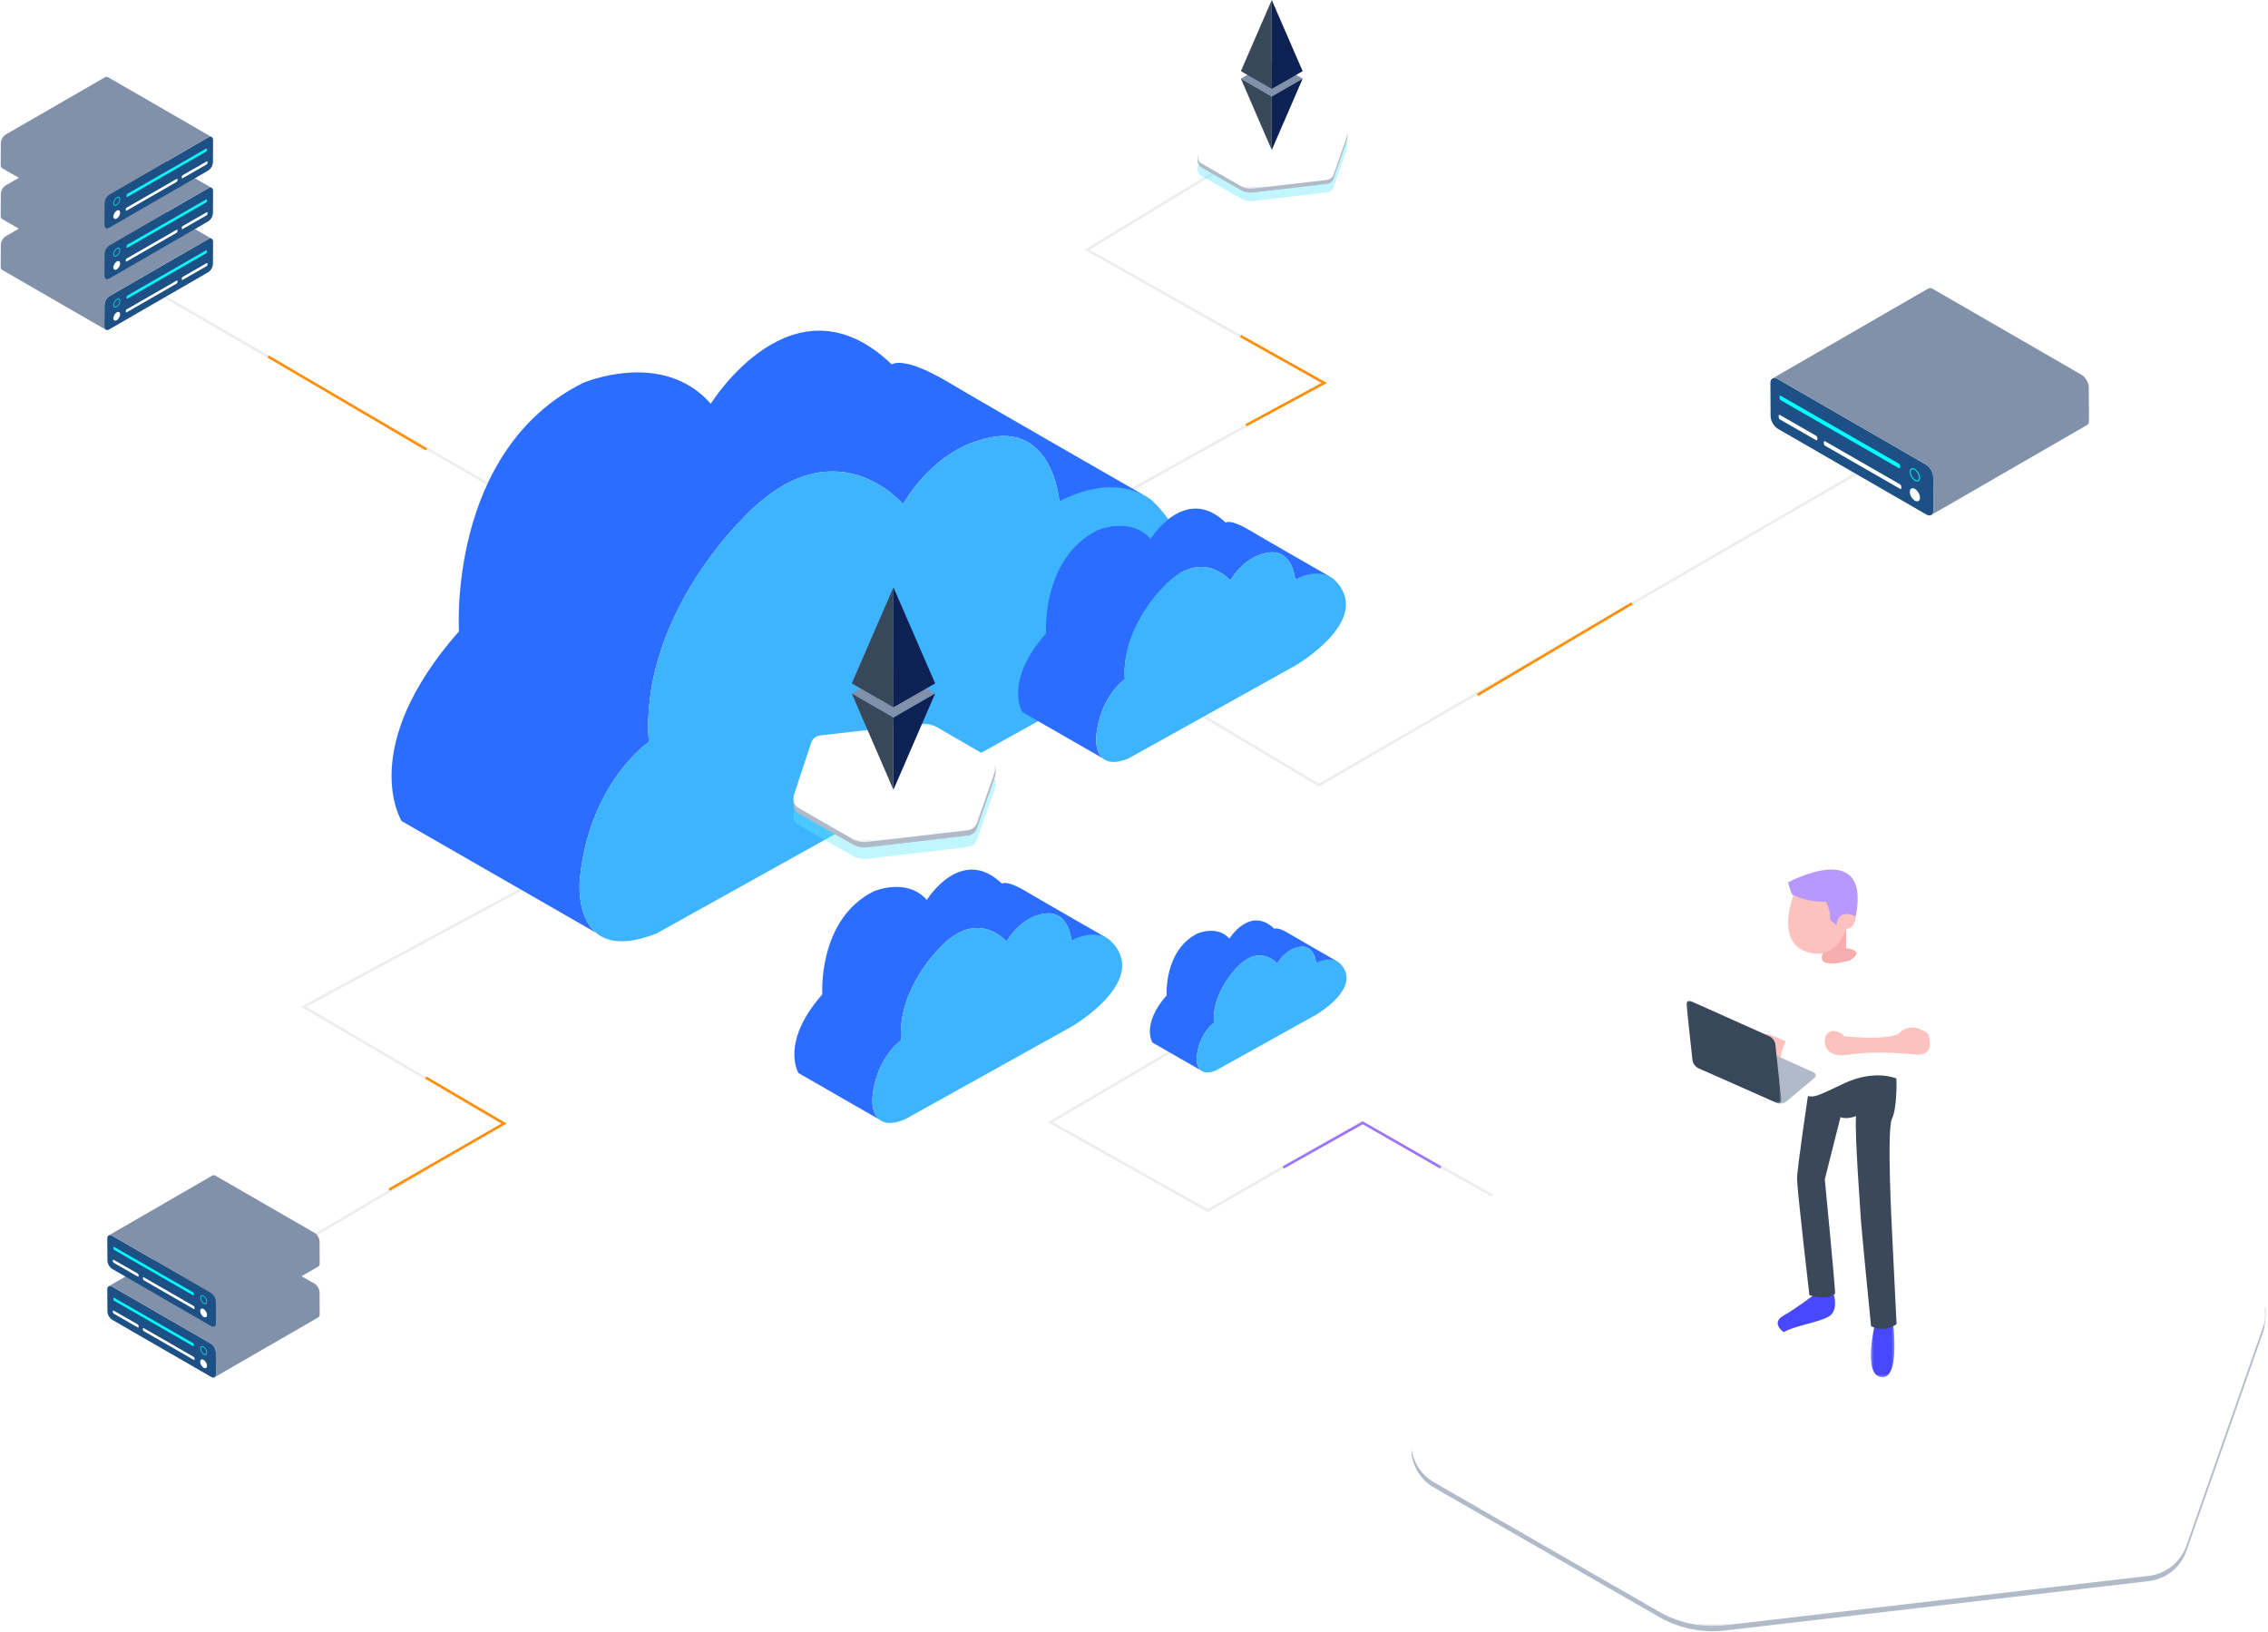 <?xml version="1.0" encoding="UTF-8"?>
<svg width="892px" height="642px" viewBox="0 0 892 642" version="1.1" xmlns="http://www.w3.org/2000/svg" xmlns:xlink="http://www.w3.org/1999/xlink">
    <!-- Generator: Sketch 52.4 (67378) - http://www.bohemiancoding.com/sketch -->
    <title>Concept</title>
    <desc>Created with Sketch.</desc>
    <defs>
        <polygon id="path-1" points="0 0.964 336.218 0.964 336.218 197.457 0 197.457"></polygon>
        <filter x="-56.5%" y="-96.7%" width="213.0%" height="293.4%" filterUnits="objectBoundingBox" id="filter-3">
            <feGaussianBlur stdDeviation="15" in="SourceGraphic"></feGaussianBlur>
        </filter>
        <polygon id="path-4" points="0 0.228 79.629 0.228 79.629 46.765 0 46.765"></polygon>
        <filter x="-76.3%" y="-130.5%" width="252.6%" height="361.1%" filterUnits="objectBoundingBox" id="filter-6">
            <feGaussianBlur stdDeviation="15" in="SourceGraphic"></feGaussianBlur>
        </filter>
        <polygon id="path-7" points="0 0.169 58.985 0.169 58.985 34.641 0 34.641"></polygon>
        <polygon id="path-9" points="0.287 0.128 9.593 0.128 9.593 21.672 0.287 21.672"></polygon>
        <polygon id="path-11" points="0.17 0.518 10.608 0.518 10.608 30.619 0.17 30.619"></polygon>
        <polygon id="path-13" points="13.627 0.025 50.933 0.025 50.933 40.308 13.627 40.308"></polygon>
    </defs>
    <g id="Blockchain-Cloud-Computing" stroke="none" stroke-width="1" fill="none" fill-rule="evenodd">
        <g transform="translate(-154, -129)" id="Concept">
            <g transform="translate(154, 129)">
                <g id="BG" transform="translate(51, 61)">
                    <g id="Line" opacity="0.1" stroke="#39475B">
                        <path d="M0.148,47.859 L184.109,154.328" id="Path-27"></path>
                        <polyline id="Path-28" points="437.496 0.184 376.586 37.215 469.242 89.641 372.254 143.68"></polyline>
                        <polyline id="Path-29" points="688.523 119.789 467.727 247.801 413.992 215.746"></polyline>
                        <polyline id="Path-30" points="41.73 443.172 146.887 381.043 68.434 334.969 175.59 277.16"></polyline>
                        <polyline id="Path-31" points="416.199 348.637 362.129 380.379 424.008 415.129 484.527 380.379 546.469 415.129"></polyline>
                    </g>
                    <g id="Effect" transform="translate(54, 71)">
                        <path d="M0.469,8.227 L62.711,44.762" id="Path-32" stroke="#FF8F00"></path>
                        <polyline id="Path-33" stroke="#FF8F00" points="62.43 291.795 93.264 309.893 48.045 335.896"></polyline>
                        <polyline id="Path-34" stroke="#FF8F00" points="382.951 0.172 415.838 18.611 385.029 35.256"></polyline>
                        <path d="M476.064,141.344 L536.869,105.307" id="Path-35" stroke="#FF8F00"></path>
                        <polyline id="Path-36" stroke="#9C73FF" points="399.721 327.174 430.986 309.604 461.623 327.174"></polyline>
                    </g>
                </g>
                <g id="Base" transform="translate(555, 442)">
                    <path d="M335.205,81.555 L304.912,168.001 C302.643,174.474 296.877,179.088 290.063,179.882 L123.565,199.285 C114.077,200.391 104.492,198.283 96.345,193.301 L8.575,142.84 C3.759,139.894 0.759,134.966 0.128,129.632 L1.724,118.411 C2.202,124.027 3.53,107.884 8.575,110.969 L96.345,161.429 C104.492,166.412 114.077,168.519 123.565,167.414 L290.063,148.011 C296.877,147.216 302.643,142.603 304.912,136.129 L334.056,68.341 C334.338,67.533 335.058,69.18 336.215,73.282 C335.986,77.529 335.649,80.286 335.205,81.555 Z" id="Fill-4" fill="#B1BAC9"></path>
                    <g id="Group-3" transform="translate(0, 0.043)">
                        <mask id="mask-2" fill="white">
                            <use xlink:href="#path-1"></use>
                        </mask>
                        <g id="Clip-2"></g>
                        <path d="M29.67,32.611 L0.905,119.802 C-1.705,127.711 1.473,136.379 8.577,140.725 L96.347,191.186 C104.494,196.168 114.079,198.276 123.569,197.17 L290.064,177.767 C296.879,176.973 302.645,172.359 304.913,165.886 L335.207,79.44 C338.06,71.302 334.715,62.29 327.248,57.979 L238.408,6.683 C230.483,2.107 221.296,0.199 212.202,1.239 L44.661,20.415 C37.713,21.212 31.865,25.971 29.67,32.611" id="Fill-1" fill="#FFFFFF" mask="url(#mask-2)"></path>
                    </g>
                </g>
                <g id="Cloud" transform="translate(153, 130)">
                    <g transform="translate(156, 120.5) scale(-1, 1) translate(-156, -120.5) ">
                        <path d="M48.37,67.144 C48.37,67.144 51.01,33.198 80.429,43.382 C80.429,43.382 97.025,47.153 109.849,68.276 C109.849,68.276 137.383,35.461 173.591,74.687 C173.591,74.687 213.573,113.536 209.801,161.815 C209.801,161.815 233.185,177.656 236.958,215.75 C236.958,215.75 238.506,230.059 230.689,236.797 L307.018,192.954 C307.018,192.954 325.025,164.396 284.49,118.309 C284.49,118.309 289.08,47.171 235.626,20.58 C235.626,20.58 204.332,7.159 185.453,28.815 C185.453,28.815 152.944,-23.83 114.264,13.341 C114.264,13.341 110.094,9.609 92.155,20.261 C74.216,30.912 15.5,64.526 15.5,64.526" id="Fill-42" fill="#2B6EFF"></path>
                        <path d="M48.37,148.991 C48.37,148.991 -27.983,104.943 11.637,67.101 C11.637,67.101 24.095,54.835 48.37,67.143 C48.37,67.143 51.01,33.198 80.429,43.381 C80.429,43.381 97.025,47.154 109.849,68.275 C109.849,68.275 137.383,35.461 173.591,74.688 C173.591,74.688 213.573,113.536 209.801,161.814 C209.801,161.814 233.185,177.656 236.958,215.75 C236.958,215.75 240.729,250.603 206.783,237.138 L48.37,148.991 Z" id="Fill-44" fill="#3EB4FF"></path>
                    </g>
                    <g transform="translate(311.73, 120) scale(-1, 1) translate(-311.73, -120) translate(247, 70)">
                        <path d="M20.071,27.86 C20.071,27.86 21.166,13.775 33.373,18.001 C33.373,18.001 40.259,19.565 45.581,28.33 C45.581,28.33 57.006,14.714 72.029,30.991 C72.029,30.991 88.619,47.11 87.054,67.143 C87.054,67.143 96.757,73.716 98.323,89.523 C98.323,89.523 98.965,95.46 95.722,98.256 L127.393,80.064 C127.393,80.064 134.865,68.214 118.046,49.091 C118.046,49.091 119.95,19.573 97.77,8.54 C97.77,8.54 84.785,2.971 76.951,11.957 C76.951,11.957 63.462,-9.888 47.412,5.536 C47.412,5.536 45.682,3.987 38.239,8.407 C30.795,12.826 6.432,26.774 6.432,26.774" id="Fill-42" fill="#2B6EFF"></path>
                        <path d="M20.071,61.822 C20.071,61.822 -11.611,43.545 4.828,27.843 C4.828,27.843 9.998,22.753 20.071,27.86 C20.071,27.86 21.166,13.775 33.373,18.001 C33.373,18.001 40.259,19.566 45.581,28.33 C45.581,28.33 57.006,14.714 72.029,30.991 C72.029,30.991 88.619,47.11 87.054,67.143 C87.054,67.143 96.757,73.716 98.323,89.523 C98.323,89.523 99.887,103.985 85.802,98.397 L20.071,61.822 Z" id="Fill-44" fill="#3EB4FF"></path>
                    </g>
                    <g id="Item" transform="translate(159, 101)">
                        <g id="Base" transform="translate(0, 53)">
                            <path d="M7.027,14.782 L0.214,35.432 C-0.404,37.305 0.349,39.358 2.031,40.387 L22.819,52.338 C24.748,53.518 27.018,54.017 29.266,53.756 L68.698,49.16 C70.312,48.972 71.678,47.879 72.215,46.346 L79.39,25.873 C80.065,23.945 79.273,21.811 77.505,20.79 L56.464,8.641 C54.587,7.557 52.411,7.105 50.257,7.352 L10.577,11.893 C8.932,12.082 7.547,13.209 7.027,14.782" id="Fill-1" fill-opacity="0.39" fill="#61E8FF" filter="url(#filter-3)"></path>
                            <path d="M79.389,21.357 L72.215,41.831 C71.677,43.364 70.312,44.456 68.698,44.645 L29.265,49.24 C27.018,49.502 24.748,49.003 22.818,47.823 L2.031,35.872 C0.89,35.174 0.18,34.007 0.03,32.743 L0,29.542 C0.113,30.872 0.836,27.593 2.031,28.323 L22.818,40.274 C24.748,41.454 27.018,41.953 29.265,41.692 L68.698,37.096 C70.312,36.908 71.677,35.815 72.215,34.282 L79.389,17.138 C79.456,16.947 79.536,17.7 79.628,19.398 C79.574,20.403 79.494,21.056 79.389,21.357 Z" id="Fill-4" fill="#B1BAC9"></path>
                            <g id="Group-3" transform="translate(0, 0.418)">
                                <mask id="mask-5" fill="white">
                                    <use xlink:href="#path-4"></use>
                                </mask>
                                <g id="Clip-2"></g>
                                <path d="M7.027,7.723 L0.214,28.374 C-0.404,30.247 0.349,32.3 2.031,33.329 L22.819,45.28 C24.748,46.46 27.018,46.959 29.266,46.697 L68.698,42.102 C70.312,41.914 71.678,40.821 72.215,39.288 L79.39,18.814 C80.065,16.887 79.273,14.753 77.505,13.732 L56.464,1.583 C54.587,0.499 52.411,0.047 50.257,0.293 L10.577,4.835 C8.932,5.024 7.547,6.151 7.027,7.723" id="Fill-1" fill="#FFFFFF" mask="url(#mask-5)"></path>
                            </g>
                        </g>
                        <g id="ethereum" transform="translate(23, 0)">
                            <polygon id="Fill-1" fill="#8091A9" points="0 41.772 16.391 51.238 32.789 41.772 16.395 32.307"></polygon>
                            <polygon id="Fill-2" fill="#0D2155" points="16.391 51.238 16.391 79.629 32.796 41.775"></polygon>
                            <polygon id="Fill-3" fill="#39475B" points="16.391 79.629 16.391 51.238 0.003 41.775"></polygon>
                            <polygon id="Fill-4" fill="#0D2155" points="16.391 47.173 32.796 37.79 16.395 0.007"></polygon>
                            <polygon id="Fill-5" fill="#39475B" points="0.003 37.79 16.391 47.173 16.391 6.5591347e-05"></polygon>
                        </g>
                    </g>
                    <g transform="translate(223.73, 262) scale(-1, 1) translate(-223.73, -262) translate(159, 212)">
                        <path d="M20.071,27.86 C20.071,27.86 21.166,13.775 33.373,18.001 C33.373,18.001 40.259,19.565 45.581,28.33 C45.581,28.33 57.006,14.714 72.029,30.991 C72.029,30.991 88.619,47.11 87.054,67.143 C87.054,67.143 96.757,73.716 98.323,89.523 C98.323,89.523 98.965,95.46 95.722,98.256 L127.393,80.064 C127.393,80.064 134.865,68.214 118.046,49.091 C118.046,49.091 119.95,19.573 97.77,8.54 C97.77,8.54 84.785,2.971 76.951,11.957 C76.951,11.957 63.462,-9.888 47.412,5.536 C47.412,5.536 45.682,3.987 38.239,8.407 C30.795,12.826 6.432,26.774 6.432,26.774" id="Fill-42" fill="#2B6EFF"></path>
                        <path d="M20.071,61.822 C20.071,61.822 -11.611,43.545 4.828,27.843 C4.828,27.843 9.998,22.753 20.071,27.86 C20.071,27.86 21.166,13.775 33.373,18.001 C33.373,18.001 40.259,19.566 45.581,28.33 C45.581,28.33 57.006,14.714 72.029,30.991 C72.029,30.991 88.619,47.11 87.054,67.143 C87.054,67.143 96.757,73.716 98.323,89.523 C98.323,89.523 99.887,103.985 85.802,98.397 L20.071,61.822 Z" id="Fill-44" fill="#3EB4FF"></path>
                    </g>
                    <g transform="translate(337.838, 262) scale(-1, 1) translate(-337.838, -262) translate(299, 232)">
                        <path d="M12.042,16.716 C12.042,16.716 12.7,8.265 20.024,10.8 C20.024,10.8 24.156,11.739 27.348,16.998 C27.348,16.998 34.203,8.828 43.218,18.594 C43.218,18.594 53.172,28.266 52.233,40.286 C52.233,40.286 58.054,44.23 58.994,53.714 C58.994,53.714 59.379,57.276 57.433,58.954 L76.436,48.038 C76.436,48.038 80.919,40.929 70.827,29.455 C70.827,29.455 71.97,11.744 58.662,5.124 C58.662,5.124 50.871,1.782 46.171,7.174 C46.171,7.174 38.077,-5.933 28.447,3.321 C28.447,3.321 27.409,2.392 22.943,5.044 C18.477,7.696 3.859,16.065 3.859,16.065" id="Fill-42" fill="#2B6EFF"></path>
                        <path d="M12.042,37.093 C12.042,37.093 -6.967,26.127 2.897,16.706 C2.897,16.706 5.999,13.652 12.042,16.716 C12.042,16.716 12.7,8.265 20.024,10.8 C20.024,10.8 24.156,11.739 27.348,16.998 C27.348,16.998 34.203,8.828 43.218,18.595 C43.218,18.595 53.172,28.266 52.233,40.286 C52.233,40.286 58.054,44.23 58.994,53.714 C58.994,53.714 59.932,62.391 51.481,59.038 L12.042,37.093 Z" id="Fill-44" fill="#3EB4FF"></path>
                    </g>
                </g>
                <g id="Data" transform="translate(696, 113)">
                    <path d="M64.424,87.678 L64.347,74.672 C64.343,72.845 63.055,70.622 61.471,69.708 L3.16,36.042 C1.575,35.128 0.296,35.868 0.3,37.695 L0.377,50.701 C0.382,52.528 1.669,54.751 3.253,55.665 L61.564,89.331 C63.148,90.245 64.428,89.505 64.424,87.678" id="Fill-76" fill="#1D5084"></path>
                    <path d="M55.702,79.139 C56.481,78.688 57.749,79.424 58.533,80.782 C59.317,82.14 59.321,83.607 58.542,84.057 C57.762,84.508 56.494,83.772 55.709,82.413 C54.925,81.055 54.922,79.588 55.702,79.139" id="Fill-78" fill="#FFFFFF"></path>
                    <path d="M55.905,71.665 C56.526,71.307 57.574,71.959 58.245,73.122 C58.918,74.286 58.958,75.52 58.338,75.878 C57.717,76.236 56.669,75.584 55.997,74.42 C55.326,73.257 55.284,72.023 55.905,71.665 M55.71,74.586 C56.494,75.945 57.762,76.68 58.542,76.231 C59.321,75.78 59.317,74.315 58.533,72.957 C57.749,71.598 56.481,70.862 55.702,71.312 C54.922,71.763 54.925,73.228 55.71,74.586" id="Fill-80" fill="#00FFFF"></path>
                    <path d="M3.16,36.042 C2.388,35.597 1.692,35.546 1.178,35.82 L1.173,35.818 L62.34,0.503 L62.342,0.507 C62.856,0.231 63.555,0.281 64.326,0.726 L122.638,34.394 C124.221,35.308 125.509,37.529 125.513,39.358 L125.59,52.363 C125.592,53.299 125.256,53.949 124.716,54.237 L124.718,54.24 L63.551,89.555 L63.551,89.551 C64.091,89.261 64.426,88.614 64.424,87.678 L64.347,74.672 C64.342,72.845 63.055,70.622 61.472,69.708 L6.343,37.88" id="Fill-82" fill="#8091A9"></path>
                    <path d="M51.306,70.812 L51.292,70.236 C51.292,69.908 51.06,69.508 50.776,69.344 L4.42,42.693 C4.135,42.529 3.905,42.662 3.906,42.99 L3.92,43.566 C3.921,43.894 4.152,44.293 4.436,44.458 L50.792,71.11 C51.078,71.273 51.306,71.141 51.306,70.812" id="Fill-84" fill="#00FFFF"></path>
                    <path d="M51.789,78.956 L51.775,78.379 C51.775,78.051 51.543,77.652 51.258,77.487 L21.816,60.566 C21.532,60.401 21.302,60.534 21.302,60.863 L21.316,61.44 C21.317,61.767 21.548,62.167 21.833,62.331 L51.275,79.254 C51.56,79.418 51.789,79.285 51.789,78.956" id="Fill-86" fill="#FFFFFF"></path>
                    <path d="M18.777,59.826 L18.763,59.25 C18.762,58.922 18.531,58.522 18.246,58.357 L4.073,50.243 C3.787,50.08 3.558,50.213 3.559,50.541 L3.573,51.118 C3.573,51.446 3.805,51.845 4.089,52.01 L18.263,60.123 C18.547,60.287 18.777,60.154 18.777,59.826" id="Fill-88" fill="#FFFFFF"></path>
                </g>
                <g id="Item" transform="translate(471, 0)">
                    <g id="Base" transform="translate(0, 39.259)">
                        <path d="M5.205,10.949 L0.159,26.246 C-0.299,27.633 0.258,29.154 1.505,29.917 L16.903,38.769 C18.332,39.643 20.014,40.013 21.678,39.819 L50.888,36.415 C52.083,36.276 53.095,35.466 53.493,34.331 L58.807,19.165 C59.308,17.737 58.721,16.156 57.411,15.4 L41.825,6.401 C40.435,5.598 38.823,5.263 37.228,5.446 L7.835,8.81 C6.616,8.95 5.59,9.784 5.205,10.949" id="Fill-1" fill-opacity="0.39" fill="#61E8FF" filter="url(#filter-6)"></path>
                        <path d="M58.807,15.82 L53.492,30.986 C53.094,32.121 52.083,32.931 50.887,33.07 L21.678,36.474 C20.013,36.668 18.332,36.298 16.902,35.424 L1.504,26.572 C0.66,26.055 0.133,25.19 0.023,24.254 L0,21.883 C0.084,22.868 0.619,20.439 1.504,20.98 L16.902,29.833 C18.332,30.707 20.013,31.077 21.678,30.883 L50.887,27.479 C52.083,27.339 53.094,26.53 53.492,25.394 L58.807,12.695 C58.856,12.553 58.915,13.111 58.984,14.369 C58.944,15.114 58.885,15.597 58.807,15.82 Z" id="Fill-4" fill="#B1BAC9"></path>
                        <g id="Group-3" transform="translate(0, 0.31)">
                            <mask id="mask-8" fill="white">
                                <use xlink:href="#path-7"></use>
                            </mask>
                            <g id="Clip-2"></g>
                            <path d="M5.205,5.721 L0.159,21.018 C-0.299,22.405 0.258,23.926 1.505,24.688 L16.903,33.541 C18.332,34.415 20.014,34.785 21.678,34.591 L50.888,31.187 C52.083,31.047 53.095,30.238 53.493,29.102 L58.807,13.937 C59.308,12.509 58.721,10.928 57.411,10.172 L41.825,1.172 C40.435,0.37 38.823,0.035 37.228,0.217 L7.835,3.582 C6.616,3.721 5.59,4.556 5.205,5.721" id="Fill-1" fill="#FFFFFF" mask="url(#mask-8)"></path>
                        </g>
                    </g>
                    <g id="ethereum" transform="translate(17.037, 0)">
                        <polygon id="Fill-1" fill="#8091A9" points="0 30.942 12.142 37.954 24.288 30.942 12.144 23.931"></polygon>
                        <polygon id="Fill-2" fill="#0D2155" points="12.142 37.954 12.142 58.984 24.293 30.944"></polygon>
                        <polygon id="Fill-3" fill="#39475B" points="12.142 58.984 12.142 37.954 0.002 30.944"></polygon>
                        <polygon id="Fill-4" fill="#0D2155" points="12.142 34.943 24.293 27.992 12.144 0.005"></polygon>
                        <polygon id="Fill-5" fill="#39475B" points="0.002 27.992 12.142 34.943 12.142 4.85861829e-05"></polygon>
                    </g>
                </g>
                <g id="Data" transform="translate(42, 482)">
                    <path d="M42.949,58.452 L42.898,49.781 C42.895,48.563 42.037,47.082 40.98,46.472 L2.106,24.028 C1.05,23.419 0.197,23.912 0.2,25.13 L0.251,33.801 C0.255,35.019 1.113,36.5 2.169,37.11 L41.043,59.554 C42.099,60.163 42.952,59.67 42.949,58.452" id="Fill-76" fill="#1D5084"></path>
                    <path d="M37.135,52.759 C37.654,52.459 38.499,52.95 39.022,53.855 C39.545,54.76 39.547,55.738 39.028,56.038 C38.508,56.338 37.663,55.848 37.14,54.942 C36.617,54.036 36.615,53.059 37.135,52.759" id="Fill-78" fill="#FFFFFF"></path>
                    <path d="M37.27,47.777 C37.684,47.538 38.383,47.973 38.83,48.748 C39.278,49.524 39.305,50.347 38.892,50.585 C38.478,50.824 37.779,50.389 37.332,49.614 C36.884,48.838 36.856,48.015 37.27,47.777 M37.14,49.724 C37.663,50.63 38.508,51.12 39.028,50.821 C39.547,50.52 39.545,49.543 39.022,48.638 C38.499,47.732 37.654,47.241 37.135,47.541 C36.615,47.842 36.617,48.819 37.14,49.724" id="Fill-80" fill="#00FFFF"></path>
                    <path d="M2.106,24.028 C1.592,23.731 1.128,23.698 0.785,23.88 L0.782,23.879 L41.56,0.336 L41.561,0.338 C41.904,0.154 42.37,0.188 42.884,0.484 L81.759,22.929 C82.814,23.539 83.673,25.02 83.675,26.238 L83.727,34.909 C83.728,35.533 83.504,35.966 83.144,36.158 L83.145,36.16 L42.368,59.703 L42.368,59.701 C42.727,59.507 42.951,59.076 42.949,58.452 L42.898,49.781 C42.895,48.563 42.037,47.082 40.981,46.472 L4.229,25.253" id="Fill-82" fill="#8091A9"></path>
                    <path d="M34.204,47.208 L34.195,46.824 C34.195,46.605 34.04,46.339 33.85,46.229 L2.947,28.462 C2.757,28.353 2.603,28.441 2.604,28.66 L2.613,29.044 C2.614,29.263 2.768,29.529 2.958,29.639 L33.861,47.406 C34.052,47.516 34.204,47.427 34.204,47.208" id="Fill-84" fill="#00FFFF"></path>
                    <path d="M34.526,52.637 L34.516,52.253 C34.516,52.034 34.362,51.768 34.172,51.658 L14.544,40.377 C14.354,40.268 14.201,40.356 14.201,40.575 L14.211,40.96 C14.212,41.178 14.365,41.445 14.555,41.554 L34.183,52.836 C34.374,52.945 34.526,52.856 34.526,52.637" id="Fill-86" fill="#FFFFFF"></path>
                    <path d="M12.518,39.884 L12.508,39.5 C12.508,39.281 12.354,39.014 12.164,38.905 L2.715,33.496 C2.525,33.386 2.372,33.475 2.372,33.694 L2.382,34.079 C2.382,34.298 2.537,34.563 2.726,34.673 L12.175,40.082 C12.365,40.191 12.518,40.103 12.518,39.884" id="Fill-88" fill="#FFFFFF"></path>
                </g>
                <g id="Data" transform="translate(42, 462)">
                    <path d="M42.949,58.452 L42.898,49.781 C42.895,48.563 42.037,47.082 40.98,46.472 L2.106,24.028 C1.05,23.419 0.197,23.912 0.2,25.13 L0.251,33.801 C0.255,35.019 1.113,36.5 2.169,37.11 L41.043,59.554 C42.099,60.163 42.952,59.67 42.949,58.452" id="Fill-76" fill="#1D5084"></path>
                    <path d="M37.135,52.759 C37.654,52.459 38.499,52.95 39.022,53.855 C39.545,54.76 39.547,55.738 39.028,56.038 C38.508,56.338 37.663,55.848 37.14,54.942 C36.617,54.036 36.615,53.059 37.135,52.759" id="Fill-78" fill="#FFFFFF"></path>
                    <path d="M37.27,47.777 C37.684,47.538 38.383,47.973 38.83,48.748 C39.278,49.524 39.305,50.347 38.892,50.585 C38.478,50.824 37.779,50.389 37.332,49.614 C36.884,48.838 36.856,48.015 37.27,47.777 M37.14,49.724 C37.663,50.63 38.508,51.12 39.028,50.821 C39.547,50.52 39.545,49.543 39.022,48.638 C38.499,47.732 37.654,47.241 37.135,47.541 C36.615,47.842 36.617,48.819 37.14,49.724" id="Fill-80" fill="#00FFFF"></path>
                    <path d="M2.106,24.028 C1.592,23.731 1.128,23.698 0.785,23.88 L0.782,23.879 L41.56,0.336 L41.561,0.338 C41.904,0.154 42.37,0.188 42.884,0.484 L81.759,22.929 C82.814,23.539 83.673,25.02 83.675,26.238 L83.727,34.909 C83.728,35.533 83.504,35.966 83.144,36.158 L83.145,36.16 L42.368,59.703 L42.368,59.701 C42.727,59.507 42.951,59.076 42.949,58.452 L42.898,49.781 C42.895,48.563 42.037,47.082 40.981,46.472 L4.229,25.253" id="Fill-82" fill="#8091A9"></path>
                    <path d="M34.204,47.208 L34.195,46.824 C34.195,46.605 34.04,46.339 33.85,46.229 L2.947,28.462 C2.757,28.353 2.603,28.441 2.604,28.66 L2.613,29.044 C2.614,29.263 2.768,29.529 2.958,29.639 L33.861,47.406 C34.052,47.516 34.204,47.427 34.204,47.208" id="Fill-84" fill="#00FFFF"></path>
                    <path d="M34.526,52.637 L34.516,52.253 C34.516,52.034 34.362,51.768 34.172,51.658 L14.544,40.377 C14.354,40.268 14.201,40.356 14.201,40.575 L14.211,40.96 C14.212,41.178 14.365,41.445 14.555,41.554 L34.183,52.836 C34.374,52.945 34.526,52.856 34.526,52.637" id="Fill-86" fill="#FFFFFF"></path>
                    <path d="M12.518,39.884 L12.508,39.5 C12.508,39.281 12.354,39.014 12.164,38.905 L2.715,33.496 C2.525,33.386 2.372,33.475 2.372,33.694 L2.382,34.079 C2.382,34.298 2.537,34.563 2.726,34.673 L12.175,40.082 C12.365,40.191 12.518,40.103 12.518,39.884" id="Fill-88" fill="#FFFFFF"></path>
                </g>
                <g id="Group" transform="translate(0, 30)">
                    <g id="Data" transform="translate(42, 70) scale(-1, 1) translate(-42, -70) translate(0, 40)">
                        <path d="M42.949,58.452 L42.898,49.781 C42.895,48.563 42.037,47.082 40.98,46.472 L2.106,24.028 C1.05,23.419 0.197,23.912 0.2,25.13 L0.251,33.801 C0.255,35.019 1.113,36.5 2.169,37.11 L41.043,59.554 C42.099,60.163 42.952,59.67 42.949,58.452" id="Fill-76" fill="#1D5084"></path>
                        <path d="M37.135,52.759 C37.654,52.459 38.499,52.95 39.022,53.855 C39.545,54.76 39.547,55.738 39.028,56.038 C38.508,56.338 37.663,55.848 37.14,54.942 C36.617,54.036 36.615,53.059 37.135,52.759" id="Fill-78" fill="#FFFFFF"></path>
                        <path d="M37.27,47.777 C37.684,47.538 38.383,47.973 38.83,48.748 C39.278,49.524 39.305,50.347 38.892,50.585 C38.478,50.824 37.779,50.389 37.332,49.614 C36.884,48.838 36.856,48.015 37.27,47.777 M37.14,49.724 C37.663,50.63 38.508,51.12 39.028,50.821 C39.547,50.52 39.545,49.543 39.022,48.638 C38.499,47.732 37.654,47.241 37.135,47.541 C36.615,47.842 36.617,48.819 37.14,49.724" id="Fill-80" fill="#00FFFF"></path>
                        <path d="M2.106,24.028 C1.592,23.731 1.128,23.698 0.785,23.88 L0.782,23.879 L41.56,0.336 L41.561,0.338 C41.904,0.154 42.37,0.188 42.884,0.484 L81.759,22.929 C82.814,23.539 83.673,25.02 83.675,26.238 L83.727,34.909 C83.728,35.533 83.504,35.966 83.144,36.158 L83.145,36.16 L42.368,59.703 L42.368,59.701 C42.727,59.507 42.951,59.076 42.949,58.452 L42.898,49.781 C42.895,48.563 42.037,47.082 40.981,46.472 L4.229,25.253" id="Fill-82" fill="#8091A9"></path>
                        <path d="M34.204,47.208 L34.195,46.824 C34.195,46.605 34.04,46.339 33.85,46.229 L2.947,28.462 C2.757,28.353 2.603,28.441 2.604,28.66 L2.613,29.044 C2.614,29.263 2.768,29.529 2.958,29.639 L33.861,47.406 C34.052,47.516 34.204,47.427 34.204,47.208" id="Fill-84" fill="#00FFFF"></path>
                        <path d="M34.526,52.637 L34.516,52.253 C34.516,52.034 34.362,51.768 34.172,51.658 L14.544,40.377 C14.354,40.268 14.201,40.356 14.201,40.575 L14.211,40.96 C14.212,41.178 14.365,41.445 14.555,41.554 L34.183,52.836 C34.374,52.945 34.526,52.856 34.526,52.637" id="Fill-86" fill="#FFFFFF"></path>
                        <path d="M12.518,39.884 L12.508,39.5 C12.508,39.281 12.354,39.014 12.164,38.905 L2.715,33.496 C2.525,33.386 2.372,33.475 2.372,33.694 L2.382,34.079 C2.382,34.298 2.537,34.563 2.726,34.673 L12.175,40.082 C12.365,40.191 12.518,40.103 12.518,39.884" id="Fill-88" fill="#FFFFFF"></path>
                    </g>
                    <g id="Data" transform="translate(42, 50) scale(-1, 1) translate(-42, -50) translate(0, 20)">
                        <path d="M42.949,58.452 L42.898,49.781 C42.895,48.563 42.037,47.082 40.98,46.472 L2.106,24.028 C1.05,23.419 0.197,23.912 0.2,25.13 L0.251,33.801 C0.255,35.019 1.113,36.5 2.169,37.11 L41.043,59.554 C42.099,60.163 42.952,59.67 42.949,58.452" id="Fill-76" fill="#1D5084"></path>
                        <path d="M37.135,52.759 C37.654,52.459 38.499,52.95 39.022,53.855 C39.545,54.76 39.547,55.738 39.028,56.038 C38.508,56.338 37.663,55.848 37.14,54.942 C36.617,54.036 36.615,53.059 37.135,52.759" id="Fill-78" fill="#FFFFFF"></path>
                        <path d="M37.27,47.777 C37.684,47.538 38.383,47.973 38.83,48.748 C39.278,49.524 39.305,50.347 38.892,50.585 C38.478,50.824 37.779,50.389 37.332,49.614 C36.884,48.838 36.856,48.015 37.27,47.777 M37.14,49.724 C37.663,50.63 38.508,51.12 39.028,50.821 C39.547,50.52 39.545,49.543 39.022,48.638 C38.499,47.732 37.654,47.241 37.135,47.541 C36.615,47.842 36.617,48.819 37.14,49.724" id="Fill-80" fill="#00FFFF"></path>
                        <path d="M2.106,24.028 C1.592,23.731 1.128,23.698 0.785,23.88 L0.782,23.879 L41.56,0.336 L41.561,0.338 C41.904,0.154 42.37,0.188 42.884,0.484 L81.759,22.929 C82.814,23.539 83.673,25.02 83.675,26.238 L83.727,34.909 C83.728,35.533 83.504,35.966 83.144,36.158 L83.145,36.16 L42.368,59.703 L42.368,59.701 C42.727,59.507 42.951,59.076 42.949,58.452 L42.898,49.781 C42.895,48.563 42.037,47.082 40.981,46.472 L4.229,25.253" id="Fill-82" fill="#8091A9"></path>
                        <path d="M34.204,47.208 L34.195,46.824 C34.195,46.605 34.04,46.339 33.85,46.229 L2.947,28.462 C2.757,28.353 2.603,28.441 2.604,28.66 L2.613,29.044 C2.614,29.263 2.768,29.529 2.958,29.639 L33.861,47.406 C34.052,47.516 34.204,47.427 34.204,47.208" id="Fill-84" fill="#00FFFF"></path>
                        <path d="M34.526,52.637 L34.516,52.253 C34.516,52.034 34.362,51.768 34.172,51.658 L14.544,40.377 C14.354,40.268 14.201,40.356 14.201,40.575 L14.211,40.96 C14.212,41.178 14.365,41.445 14.555,41.554 L34.183,52.836 C34.374,52.945 34.526,52.856 34.526,52.637" id="Fill-86" fill="#FFFFFF"></path>
                        <path d="M12.518,39.884 L12.508,39.5 C12.508,39.281 12.354,39.014 12.164,38.905 L2.715,33.496 C2.525,33.386 2.372,33.475 2.372,33.694 L2.382,34.079 C2.382,34.298 2.537,34.563 2.726,34.673 L12.175,40.082 C12.365,40.191 12.518,40.103 12.518,39.884" id="Fill-88" fill="#FFFFFF"></path>
                    </g>
                    <g id="Data" transform="translate(42, 30) scale(-1, 1) translate(-42, -30) ">
                        <path d="M42.949,58.452 L42.898,49.781 C42.895,48.563 42.037,47.082 40.98,46.472 L2.106,24.028 C1.05,23.419 0.197,23.912 0.2,25.13 L0.251,33.801 C0.255,35.019 1.113,36.5 2.169,37.11 L41.043,59.554 C42.099,60.163 42.952,59.67 42.949,58.452" id="Fill-76" fill="#1D5084"></path>
                        <path d="M37.135,52.759 C37.654,52.459 38.499,52.95 39.022,53.855 C39.545,54.76 39.547,55.738 39.028,56.038 C38.508,56.338 37.663,55.848 37.14,54.942 C36.617,54.036 36.615,53.059 37.135,52.759" id="Fill-78" fill="#FFFFFF"></path>
                        <path d="M37.27,47.777 C37.684,47.538 38.383,47.973 38.83,48.748 C39.278,49.524 39.305,50.347 38.892,50.585 C38.478,50.824 37.779,50.389 37.332,49.614 C36.884,48.838 36.856,48.015 37.27,47.777 M37.14,49.724 C37.663,50.63 38.508,51.12 39.028,50.821 C39.547,50.52 39.545,49.543 39.022,48.638 C38.499,47.732 37.654,47.241 37.135,47.541 C36.615,47.842 36.617,48.819 37.14,49.724" id="Fill-80" fill="#00FFFF"></path>
                        <path d="M2.106,24.028 C1.592,23.731 1.128,23.698 0.785,23.88 L0.782,23.879 L41.56,0.336 L41.561,0.338 C41.904,0.154 42.37,0.188 42.884,0.484 L81.759,22.929 C82.814,23.539 83.673,25.02 83.675,26.238 L83.727,34.909 C83.728,35.533 83.504,35.966 83.144,36.158 L83.145,36.16 L42.368,59.703 L42.368,59.701 C42.727,59.507 42.951,59.076 42.949,58.452 L42.898,49.781 C42.895,48.563 42.037,47.082 40.981,46.472 L4.229,25.253" id="Fill-82" fill="#8091A9"></path>
                        <path d="M34.204,47.208 L34.195,46.824 C34.195,46.605 34.04,46.339 33.85,46.229 L2.947,28.462 C2.757,28.353 2.603,28.441 2.604,28.66 L2.613,29.044 C2.614,29.263 2.768,29.529 2.958,29.639 L33.861,47.406 C34.052,47.516 34.204,47.427 34.204,47.208" id="Fill-84" fill="#00FFFF"></path>
                        <path d="M34.526,52.637 L34.516,52.253 C34.516,52.034 34.362,51.768 34.172,51.658 L14.544,40.377 C14.354,40.268 14.201,40.356 14.201,40.575 L14.211,40.96 C14.212,41.178 14.365,41.445 14.555,41.554 L34.183,52.836 C34.374,52.945 34.526,52.856 34.526,52.637" id="Fill-86" fill="#FFFFFF"></path>
                        <path d="M12.518,39.884 L12.508,39.5 C12.508,39.281 12.354,39.014 12.164,38.905 L2.715,33.496 C2.525,33.386 2.372,33.475 2.372,33.694 L2.382,34.079 C2.382,34.298 2.537,34.563 2.726,34.673 L12.175,40.082 C12.365,40.191 12.518,40.103 12.518,39.884" id="Fill-88" fill="#FFFFFF"></path>
                    </g>
                </g>
                <g id="Engineer-Blockchain" transform="translate(711, 442.5) scale(-1, 1) translate(-711, -442.5) translate(663, 342)">
                    <g id="Man">
                        <g id="Group-3" transform="translate(13.622, 178.014)">
                            <mask id="mask-10" fill="white">
                                <use xlink:href="#path-9"></use>
                            </mask>
                            <g id="Clip-2"></g>
                            <path d="M0.853,0.128 C0.853,0.128 -2.1,22.691 5.492,21.636 C13.083,20.582 7.811,0.128 7.811,0.128 L0.853,0.128 Z" id="Fill-1" fill="#4748FF" mask="url(#mask-10)"></path>
                        </g>
                        <path d="M37.756,167.176 C37.756,167.176 35.772,173.503 39.779,175.822 C43.785,178.142 52.431,179.196 57.492,181.937 C57.492,181.937 62.763,178.353 57.492,175.4 C52.22,172.449 45.472,167.176 45.472,167.176 L37.756,167.176 Z" id="Fill-4" fill="#4748FF"></path>
                        <path d="M13.104,82.199 C13.104,82.199 12.788,93.796 14.897,98.013 C17.005,102.231 14.897,141.873 14.897,141.873 L13.087,178.775 C13.087,178.775 17.217,182.36 23.121,179.619 C23.121,179.619 27.126,138.921 27.126,137.656 C27.126,136.391 29.657,103.707 29.024,96.959 C29.024,96.959 32.609,98.435 35.14,97.381 L41.311,121.841 C41.311,121.841 37.248,163.803 37.248,166.756 C37.248,166.756 39.779,169.707 47.37,167.389 C47.37,167.389 52.22,125.848 52.22,121.631 C52.22,117.413 47.581,86.652 47.581,86.652 C47.581,86.652 22.066,73.975 13.104,82.199" id="Fill-6" fill="#3A485A"></path>
                        <g id="Group-10" transform="translate(56.347, 56.033)">
                            <mask id="mask-12" fill="white">
                                <use xlink:href="#path-11"></use>
                            </mask>
                            <g id="Clip-9"></g>
                            <path d="M0.17,11.566 C0.17,11.566 2.41,13.936 3.043,24.058 C3.676,34.179 11.478,30.699 10.528,26.166 C9.58,21.632 6.154,23.425 5.389,24.69 C4.624,25.956 13.31,27.81 7.966,8.537 C2.621,-10.735 1.515,10.671 0.17,11.566" id="Fill-8" fill="#FEC2BE" mask="url(#mask-12)"></path>
                        </g>
                        <path d="M29.412,32.024 C29.412,32.024 16.583,32.224 10.258,42.978 C10.258,42.978 2.666,63.221 0.768,64.486 C0.768,64.486 6.778,61.956 12.155,64.486 C12.155,64.486 13.104,82.199 13.42,83.78 C13.737,85.362 13.104,82.199 13.104,82.199 C13.104,82.199 21.645,78.34 33.98,84.224 C46.316,90.107 45.999,90.107 50.744,87.892 C50.744,87.892 46.883,87.755 48.971,69.478 C48.971,69.478 52.516,57.528 50.744,48.039 C50.744,48.039 55.977,58.793 55.732,67.966 C55.732,67.966 65.61,63.221 66.875,64.486 C66.875,64.486 62.586,32.827 52.318,30.154 L40.464,30.154 L32.926,30.958 L29.412,32.024 Z" id="Fill-11" fill="#FFFFFF"></path>
                        <path d="M32.926,23.367 L32.926,30.958 C32.926,30.958 25.018,31.591 31.344,35.703 C31.344,35.703 45.057,39.877 42.049,32.888 L42.049,27.479 L32.926,23.367 Z" id="Fill-13" fill="#F5AEAD"></path>
                        <path d="M53.591,10.083 C53.591,10.083 54.077,11.401 55.733,5.024 C55.733,5.024 21.588,-13.451 29.577,20.458 L34.824,21.605 L39.04,25.899 C39.04,25.899 44.735,21.049 45.367,20.416 C46,19.784 53.591,10.083 53.591,10.083" id="Fill-15" fill="#B698FF"></path>
                        <path d="M53.591,10.083 C53.591,10.083 47.951,13.035 40.939,12.613 C40.939,12.613 38.83,15.988 39.252,19.783 L36.722,21.892 C36.722,21.892 36.405,15.143 29.447,18.306 C29.447,18.306 28.814,23.051 32.926,23.367 C32.926,23.367 36.974,36.652 48.867,32.224 C60.761,27.795 53.591,10.083 53.591,10.083" id="Fill-17" fill="#FEC2BE"></path>
                        <path d="M0.768,64.486 C0.768,64.486 -3.027,73.975 6.251,72.71 C6.251,72.71 20.801,71.045 31.977,72.826 C43.153,74.608 41.906,65.398 40.203,64.415 L38.5,63.432 C38.5,63.432 35.034,63.432 33.822,65.541 C33.822,65.541 17.427,67.438 12.155,64.486 C12.155,64.486 8.149,59.214 0.768,64.486" id="Fill-19" fill="#FEC2BE"></path>
                    </g>
                    <g id="Laptop" transform="translate(44.8, 51.6)">
                        <path d="M29.375,17.661 C28.414,16.854 26.692,16.613 25.547,17.126 L1.054,28.092 C-0.091,28.604 -0.241,29.682 0.721,30.488 L11.666,39.66 C12.628,40.465 14.349,40.701 15.492,40.184 L39.857,29.151 C40.999,28.634 41.148,27.55 40.188,26.743 L29.375,17.661 Z" id="Fill-76" fill="#B1BAC9"></path>
                        <mask id="mask-14" fill="white">
                            <use xlink:href="#path-13"></use>
                        </mask>
                        <g id="Clip-79"></g>
                        <path d="M15.955,17.184 C16.089,15.936 17.135,14.497 18.28,13.985 L49.082,0.207 C50.227,-0.305 51.053,0.296 50.918,1.543 L48.559,23.363 C48.424,24.61 47.375,26.044 46.228,26.551 L15.484,40.129 C14.337,40.636 13.508,40.03 13.641,38.783 L15.955,17.184 Z" id="Fill-78" fill="#39475B" mask="url(#mask-14)"></path>
                    </g>
                </g>
            </g>
        </g>
    </g>
</svg>